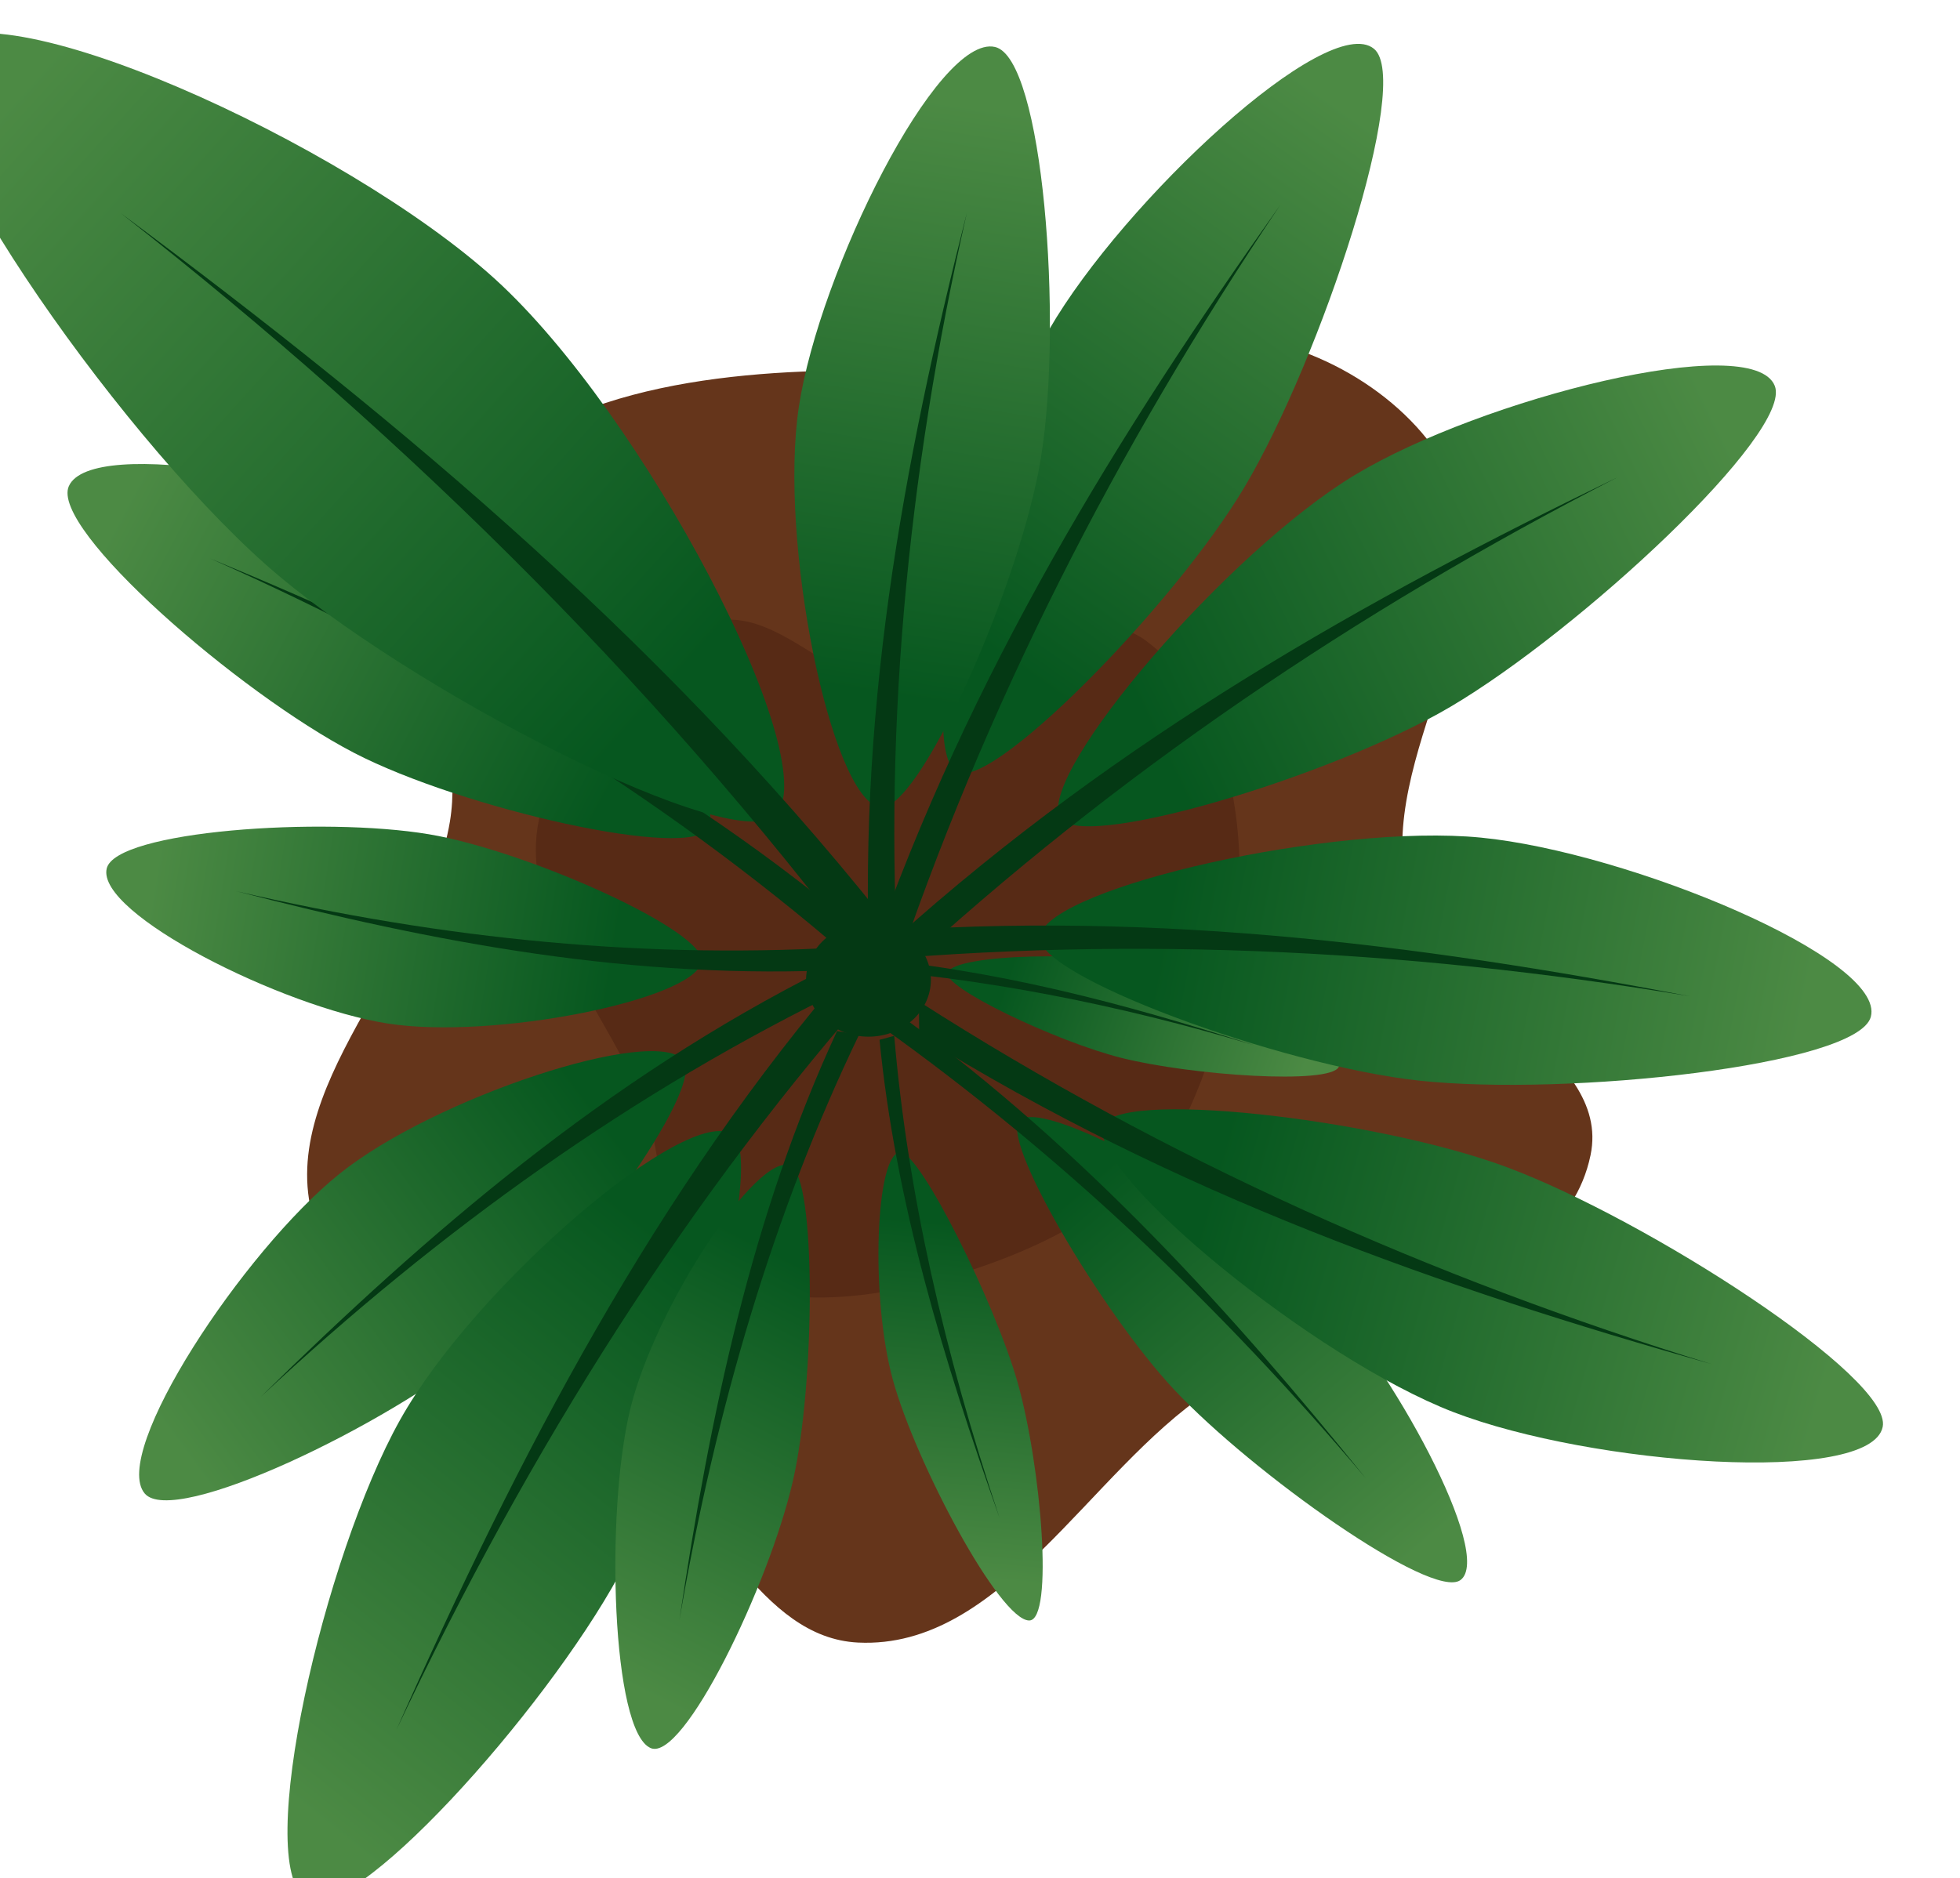 <?xml version="1.0" encoding="UTF-8" standalone="no"?>
<!-- Created with Inkscape (http://www.inkscape.org/) -->

<svg
   width="55.971mm"
   height="53.643mm"
   viewBox="0 0 55.971 53.643"
   version="1.1"
   id="svg1"
   inkscape:version="1.3.2 (091e20e, 2023-11-25, custom)"
   sodipodi:docname="regular_plant.svg"
   xmlns:inkscape="http://www.inkscape.org/namespaces/inkscape"
   xmlns:sodipodi="http://sodipodi.sourceforge.net/DTD/sodipodi-0.dtd"
   xmlns:xlink="http://www.w3.org/1999/xlink"
   xmlns="http://www.w3.org/2000/svg"
   xmlns:svg="http://www.w3.org/2000/svg">
  <sodipodi:namedview
     id="namedview1"
     pagecolor="#ffffff"
     bordercolor="#666666"
     borderopacity="1"
     inkscape:showpageshadow="2"
     inkscape:pageopacity="0.0"
     inkscape:pagecheckerboard="true"
     inkscape:deskcolor="#d1d1d1"
     inkscape:document-units="mm"
     inkscape:zoom="1.9578168"
     inkscape:cx="110.58236"
     inkscape:cy="101.38845"
     inkscape:window-width="1920"
     inkscape:window-height="991"
     inkscape:window-x="-9"
     inkscape:window-y="-9"
     inkscape:window-maximized="1"
     inkscape:current-layer="g605"
     showborder="true"
     labelstyle="default" />
  <defs
     id="defs1">
    <linearGradient
       id="swatch2303"
       inkscape:swatch="solid"
       gradientTransform="matrix(0,6.3066247e-5,0.003,0,-1719.497,1972.937)">
      <stop
         style="stop-color:#ababab;stop-opacity:1;"
         offset="0"
         id="stop2303" />
    </linearGradient>
    <linearGradient
       inkscape:collect="always"
       xlink:href="#linearGradient520"
       id="linearGradient594"
       gradientUnits="userSpaceOnUse"
       x1="2643.287"
       y1="-4601.611"
       x2="2669.236"
       y2="-4769.801" />
    <linearGradient
       id="linearGradient520"
       inkscape:collect="always">
      <stop
         style="stop-color:#06571f;stop-opacity:1;"
         offset="0"
         id="stop521" />
      <stop
         style="stop-color:#4c8a44;stop-opacity:1;"
         offset="1"
         id="stop522" />
    </linearGradient>
    <linearGradient
       inkscape:collect="always"
       xlink:href="#linearGradient520"
       id="linearGradient1"
       gradientUnits="userSpaceOnUse"
       x1="2643.287"
       y1="-4601.611"
       x2="2669.236"
       y2="-4769.801" />
    <linearGradient
       inkscape:collect="always"
       xlink:href="#linearGradient520"
       id="linearGradient2"
       gradientUnits="userSpaceOnUse"
       x1="2643.287"
       y1="-4601.611"
       x2="2669.236"
       y2="-4769.801" />
    <linearGradient
       inkscape:collect="always"
       xlink:href="#linearGradient520"
       id="linearGradient3"
       gradientUnits="userSpaceOnUse"
       x1="2643.287"
       y1="-4601.611"
       x2="2669.236"
       y2="-4769.801" />
    <linearGradient
       inkscape:collect="always"
       xlink:href="#linearGradient520"
       id="linearGradient4"
       gradientUnits="userSpaceOnUse"
       x1="2643.287"
       y1="-4601.611"
       x2="2669.236"
       y2="-4769.801" />
    <linearGradient
       inkscape:collect="always"
       xlink:href="#linearGradient520"
       id="linearGradient5"
       gradientUnits="userSpaceOnUse"
       x1="2643.287"
       y1="-4601.611"
       x2="2669.236"
       y2="-4769.801" />
    <linearGradient
       inkscape:collect="always"
       xlink:href="#linearGradient520"
       id="linearGradient6"
       gradientUnits="userSpaceOnUse"
       x1="2643.287"
       y1="-4601.611"
       x2="2669.236"
       y2="-4769.801" />
    <linearGradient
       inkscape:collect="always"
       xlink:href="#linearGradient520"
       id="linearGradient7"
       gradientUnits="userSpaceOnUse"
       x1="2643.287"
       y1="-4601.611"
       x2="2669.236"
       y2="-4769.801" />
    <linearGradient
       inkscape:collect="always"
       xlink:href="#linearGradient520"
       id="linearGradient8"
       gradientUnits="userSpaceOnUse"
       x1="2643.287"
       y1="-4601.611"
       x2="2669.236"
       y2="-4769.801" />
    <linearGradient
       inkscape:collect="always"
       xlink:href="#linearGradient520"
       id="linearGradient9"
       gradientUnits="userSpaceOnUse"
       x1="2643.287"
       y1="-4601.611"
       x2="2669.236"
       y2="-4769.801" />
    <linearGradient
       inkscape:collect="always"
       xlink:href="#linearGradient520"
       id="linearGradient10"
       gradientUnits="userSpaceOnUse"
       x1="2643.287"
       y1="-4601.611"
       x2="2669.236"
       y2="-4769.801" />
    <linearGradient
       inkscape:collect="always"
       xlink:href="#linearGradient520"
       id="linearGradient11"
       gradientUnits="userSpaceOnUse"
       x1="2643.287"
       y1="-4601.611"
       x2="2669.236"
       y2="-4769.801" />
    <linearGradient
       inkscape:collect="always"
       xlink:href="#linearGradient520"
       id="linearGradient12"
       gradientUnits="userSpaceOnUse"
       x1="2643.287"
       y1="-4601.611"
       x2="2669.236"
       y2="-4769.801" />
    <linearGradient
       inkscape:collect="always"
       xlink:href="#linearGradient520"
       id="linearGradient13"
       gradientUnits="userSpaceOnUse"
       x1="2643.287"
       y1="-4601.611"
       x2="2669.236"
       y2="-4769.801" />
  </defs>
  <g
     inkscape:label="Layer 1"
     inkscape:groupmode="layer"
     id="layer1"
     transform="translate(-99.385,-143.776)">
    <g
       id="g605"
       inkscape:label="pots"
       transform="matrix(0.3,0,0,0.3,-1702.301,863.158)"
       style="display:inline;stroke-width:3.329">
      <g
         id="g1991"
         transform="translate(1823.21,-476.704)">
        <g
           id="g1990"
           transform="translate(-313.479,-23.443)">
          <path
             style="fill:#65351b;fill-opacity:1;stroke:none;stroke-width:9.988;stroke-linecap:round;stroke-linejoin:round;stroke-dasharray:none;stroke-opacity:1;paint-order:fill markers stroke"
             d="m 4577.466,-1862.521 c -13.54,0.016 -30.573,1.915 -38.527,12.872 -5.893,8.117 1.426,20.197 -0.225,30.091 -2.218,13.293 -17.06,25.538 -12.839,38.337 3.884,11.777 20.715,13.689 30.483,21.329 7.39,5.779 11.847,18.043 21.218,18.492 13.66,0.654 21.984,-16.29 33.363,-23.876 11.862,-7.908 33.447,-8.574 36.352,-22.531 2.076,-9.977 -14.905,-15.256 -17.403,-25.136 -3.212,-12.701 9.838,-27.18 4.324,-39.064 -3.461,-7.458 -12.294,-12.912 -20.473,-13.759 -7.411,-0.768 -13.267,8.158 -20.714,8.402 -5.461,0.178 -10.096,-5.163 -15.56,-5.157 z"
             id="path1989"
             sodipodi:nodetypes="aaaaaaaaaaaaa" />
          <path
             style="fill:#572a15;fill-opacity:1;stroke:none;stroke-width:9.988;stroke-linecap:round;stroke-linejoin:round;stroke-dasharray:none;stroke-opacity:1;paint-order:fill markers stroke"
             d="m 4563.654,-1838.58 c -8.189,2.119 -15.07,10.914 -16.543,19.243 -1.683,9.515 6.885,18.058 10.212,27.13 1.801,4.91 1.066,11.674 5.277,14.774 6.533,4.811 16.541,3.323 24.319,1.013 8.708,-2.586 18.412,-7.554 22.194,-15.814 6.21,-13.565 7.829,-35.68 -4.157,-44.564 -6.417,-4.757 -15.512,5.417 -23.477,4.809 -6.316,-0.482 -11.691,-8.18 -17.824,-6.593 z"
             id="path1990"
             sodipodi:nodetypes="aaaaaaaaa" />
        </g>
        <g
           id="g1971"
           inkscape:label="palmes"
           style="display:inline;stroke-width:3.329"
           transform="matrix(0.334,0,0,0.334,3384.179,-317.974)">
          <g
             id="g594"
             transform="matrix(-0.564,0.756,0.756,0.564,7536.193,-3982.994)">
            <path
               style="fill:url(#linearGradient1);fill-opacity:1;stroke:none;stroke-width:0.881px;stroke-linecap:butt;stroke-linejoin:miter;stroke-opacity:1"
               d="m 2640.494,-4570.086 c -13.809,-3.08 -28.725,-75.827 -22.898,-114.217 5.84,-38.472 39.457,-106.215 55.881,-102.495 13.748,3.113 19.395,78.411 13.084,117.215 -5.867,36.074 -35.081,101.947 -46.068,99.496 z"
               id="path585"
               sodipodi:nodetypes="sasas" />
            <path
               style="fill:#043914;fill-opacity:1;stroke:none;stroke-width:0.881px;stroke-linecap:butt;stroke-linejoin:miter;stroke-opacity:1"
               d="m 2665.475,-4739.558 c -18.209,71.722 -31.841,144.729 -27.371,222.822 l 8.481,3.855 c -5.465,-75.693 1.746,-151.241 18.89,-226.677 z"
               id="path588"
               sodipodi:nodetypes="cccc" />
          </g>
          <g
             id="g596"
             transform="matrix(0.004,-0.783,0.783,0.004,6157.69,-2440.109)">
            <path
               style="fill:url(#linearGradient2);fill-opacity:1;stroke:none;stroke-width:0.881px;stroke-linecap:butt;stroke-linejoin:miter;stroke-opacity:1"
               d="m 2640.494,-4570.086 c -13.809,-3.08 -28.725,-75.827 -22.898,-114.217 5.84,-38.472 39.457,-106.215 55.881,-102.495 13.748,3.113 19.395,78.411 13.084,117.215 -5.867,36.074 -35.081,101.947 -46.068,99.496 z"
               id="path595"
               sodipodi:nodetypes="sasas" />
            <path
               style="fill:#043914;fill-opacity:1;stroke:none;stroke-width:0.881px;stroke-linecap:butt;stroke-linejoin:miter;stroke-opacity:1"
               d="m 2665.475,-4739.558 c -18.209,71.722 -31.841,144.729 -27.371,222.822 l 8.481,3.855 c -5.465,-75.693 1.746,-151.241 18.89,-226.677 z"
               id="path596"
               sodipodi:nodetypes="cccc" />
          </g>
          <g
             id="g599"
             transform="matrix(-0.05,0.39,-0.522,-0.065,406.43,-5849.869)">
            <path
               style="fill:url(#linearGradient3);fill-opacity:1;stroke:none;stroke-width:0.881px;stroke-linecap:butt;stroke-linejoin:miter;stroke-opacity:1"
               d="m 2640.494,-4570.086 c -13.809,-3.08 -28.725,-75.827 -22.898,-114.217 5.84,-38.472 39.457,-106.215 55.881,-102.495 13.748,3.113 19.395,78.411 13.084,117.215 -5.867,36.074 -35.081,101.947 -46.068,99.496 z"
               id="path597"
               sodipodi:nodetypes="sasas" />
            <path
               style="fill:#043914;fill-opacity:1;stroke:none;stroke-width:0.881px;stroke-linecap:butt;stroke-linejoin:miter;stroke-opacity:1"
               d="m 2665.475,-4739.558 c -18.209,71.722 -31.841,144.729 -27.371,222.822 l 8.481,3.855 c -5.465,-75.693 1.746,-151.241 18.89,-226.677 z"
               id="path598"
               sodipodi:nodetypes="cccc" />
          </g>
          <g
             id="g600"
             transform="matrix(-0.441,0.543,-0.646,-0.523,892.852,-8304.942)">
            <path
               style="fill:url(#linearGradient4);fill-opacity:1;stroke:none;stroke-width:0.881px;stroke-linecap:butt;stroke-linejoin:miter;stroke-opacity:1"
               d="m 2640.494,-4570.086 c -13.809,-3.08 -28.725,-75.827 -22.898,-114.217 5.84,-38.472 39.457,-106.215 55.881,-102.495 13.748,3.113 19.395,78.411 13.084,117.215 -5.867,36.074 -35.081,101.947 -46.068,99.496 z"
               id="path599"
               sodipodi:nodetypes="sasas" />
            <path
               style="fill:#043914;fill-opacity:1;stroke:none;stroke-width:0.881px;stroke-linecap:butt;stroke-linejoin:miter;stroke-opacity:1"
               d="m 2665.475,-4739.558 c -18.209,71.722 -31.841,144.729 -27.371,222.822 l 8.481,3.855 c -5.465,-75.693 1.746,-151.241 18.89,-226.677 z"
               id="path600"
               sodipodi:nodetypes="cccc" />
          </g>
          <g
             id="g602"
             transform="matrix(0.426,-0.899,-0.961,-0.531,-2812.537,-4531.773)">
            <path
               style="fill:url(#linearGradient5);fill-opacity:1;stroke:none;stroke-width:0.881px;stroke-linecap:butt;stroke-linejoin:miter;stroke-opacity:1"
               d="m 2640.494,-4570.086 c -13.809,-3.08 -28.725,-75.827 -22.898,-114.217 5.84,-38.472 39.457,-106.215 55.881,-102.495 13.748,3.113 19.395,78.411 13.084,117.215 -5.867,36.074 -35.081,101.947 -46.068,99.496 z"
               id="path601"
               sodipodi:nodetypes="sasas" />
            <path
               style="fill:#043914;fill-opacity:1;stroke:none;stroke-width:0.881px;stroke-linecap:butt;stroke-linejoin:miter;stroke-opacity:1"
               d="m 2665.475,-4739.558 c -18.209,71.722 -31.841,144.729 -27.371,222.822 l 8.481,3.855 c -5.465,-75.693 1.746,-151.241 18.89,-226.677 z"
               id="path602"
               sodipodi:nodetypes="cccc" />
          </g>
          <g
             id="g609"
             transform="matrix(-0.022,0.995,-1.096,0.044,-2264.425,-6959.806)">
            <path
               style="fill:url(#linearGradient6);fill-opacity:1;stroke:none;stroke-width:0.881px;stroke-linecap:butt;stroke-linejoin:miter;stroke-opacity:1"
               d="m 2640.494,-4570.086 c -13.809,-3.08 -28.725,-75.827 -22.898,-114.217 5.84,-38.472 39.457,-106.215 55.881,-102.495 13.748,3.113 19.395,78.411 13.084,117.215 -5.867,36.074 -35.081,101.947 -46.068,99.496 z"
               id="path603"
               sodipodi:nodetypes="sasas" />
            <path
               style="fill:#043914;fill-opacity:1;stroke:none;stroke-width:0.881px;stroke-linecap:butt;stroke-linejoin:miter;stroke-opacity:1"
               d="m 2665.475,-4739.558 c -18.209,71.722 -31.841,144.729 -27.371,222.822 l 8.481,3.855 c -5.465,-75.693 1.746,-151.241 18.89,-226.677 z"
               id="path606"
               sodipodi:nodetypes="cccc" />
          </g>
          <g
             id="g613"
             transform="matrix(0.577,0.811,-0.853,0.69,-2730.017,-3555.49)">
            <path
               style="fill:url(#linearGradient7);fill-opacity:1;stroke:none;stroke-width:0.881px;stroke-linecap:butt;stroke-linejoin:miter;stroke-opacity:1"
               d="m 2640.494,-4570.086 c -13.809,-3.08 -28.725,-75.827 -22.898,-114.217 5.84,-38.472 39.457,-106.215 55.881,-102.495 13.748,3.113 19.395,78.411 13.084,117.215 -5.867,36.074 -35.081,101.947 -46.068,99.496 z"
               id="path609"
               sodipodi:nodetypes="sasas" />
            <path
               style="fill:#043914;fill-opacity:1;stroke:none;stroke-width:0.881px;stroke-linecap:butt;stroke-linejoin:miter;stroke-opacity:1"
               d="m 2665.475,-4739.558 c -18.209,71.722 -31.841,144.729 -27.371,222.822 l 8.481,3.855 c -5.465,-75.693 1.746,-151.241 18.89,-226.677 z"
               id="path611"
               sodipodi:nodetypes="cccc" />
          </g>
          <g
             id="g765"
             transform="matrix(0.897,0.432,-0.414,1.016,-1598.344,-1077.824)">
            <path
               style="fill:url(#linearGradient8);fill-opacity:1;stroke:none;stroke-width:0.881px;stroke-linecap:butt;stroke-linejoin:miter;stroke-opacity:1"
               d="m 2640.494,-4570.086 c -13.809,-3.08 -28.725,-75.827 -22.898,-114.217 5.84,-38.472 39.457,-106.215 55.881,-102.495 13.748,3.113 19.395,78.411 13.084,117.215 -5.867,36.074 -35.081,101.947 -46.068,99.496 z"
               id="path613"
               sodipodi:nodetypes="sasas" />
            <path
               style="fill:#043914;fill-opacity:1;stroke:none;stroke-width:0.881px;stroke-linecap:butt;stroke-linejoin:miter;stroke-opacity:1"
               d="m 2665.475,-4739.558 c -18.209,71.722 -31.841,144.729 -27.371,222.822 l 8.481,3.855 c -5.465,-75.693 1.746,-151.241 18.89,-226.677 z"
               id="path614"
               sodipodi:nodetypes="cccc" />
          </g>
          <g
             id="g1141"
             transform="matrix(0.426,0.81,0.773,-0.447,4992.457,-8679.647)">
            <path
               style="fill:url(#linearGradient9);fill-opacity:1;stroke:none;stroke-width:0.881px;stroke-linecap:butt;stroke-linejoin:miter;stroke-opacity:1"
               d="m 2640.494,-4570.086 c -13.809,-3.08 -28.725,-75.827 -22.898,-114.217 5.84,-38.472 39.457,-106.215 55.881,-102.495 13.748,3.113 19.395,78.411 13.084,117.215 -5.867,36.074 -35.081,101.947 -46.068,99.496 z"
               id="path810"
               sodipodi:nodetypes="sasas" />
            <path
               style="fill:#043914;fill-opacity:1;stroke:none;stroke-width:0.881px;stroke-linecap:butt;stroke-linejoin:miter;stroke-opacity:1"
               d="m 2665.475,-4739.558 c -18.209,71.722 -31.841,144.729 -27.371,222.822 l 8.481,3.855 c -5.465,-75.693 1.746,-151.241 18.89,-226.677 z"
               id="path812"
               sodipodi:nodetypes="cccc" />
          </g>
          <g
             id="g1620"
             transform="matrix(0.761,0.828,0.677,-0.879,3683.174,-10680.218)"
             inkscape:transform-center-x="24.351417"
             inkscape:transform-center-y="38.989425">
            <path
               style="fill:url(#linearGradient10);fill-opacity:1;stroke:none;stroke-width:0.881px;stroke-linecap:butt;stroke-linejoin:miter;stroke-opacity:1"
               d="m 2640.494,-4570.086 c -13.809,-3.08 -28.725,-75.827 -22.898,-114.217 5.84,-38.472 39.457,-106.215 55.881,-102.495 13.748,3.113 19.395,78.411 13.084,117.215 -5.867,36.074 -35.081,101.947 -46.068,99.496 z"
               id="path1287"
               sodipodi:nodetypes="sasas" />
            <path
               style="fill:#043914;fill-opacity:1;stroke:none;stroke-width:0.881px;stroke-linecap:butt;stroke-linejoin:miter;stroke-opacity:1"
               d="m 2665.475,-4739.558 c -18.209,71.722 -31.841,144.729 -27.371,222.822 l 8.481,3.855 c -5.465,-75.693 1.746,-151.241 18.89,-226.677 z"
               id="path1288"
               sodipodi:nodetypes="cccc" />
          </g>
          <g
             id="g1739"
             transform="matrix(0.614,0.442,0.277,-0.699,2259.807,-8829.505)"
             inkscape:transform-center-x="9.6814764"
             inkscape:transform-center-y="30.148918">
            <path
               style="fill:url(#linearGradient11);fill-opacity:1;stroke:none;stroke-width:0.881px;stroke-linecap:butt;stroke-linejoin:miter;stroke-opacity:1"
               d="m 2640.494,-4570.086 c -13.809,-3.08 -28.725,-75.827 -22.898,-114.217 5.84,-38.472 39.457,-106.215 55.881,-102.495 13.748,3.113 19.395,78.411 13.084,117.215 -5.867,36.074 -35.081,101.947 -46.068,99.496 z"
               id="path1737"
               sodipodi:nodetypes="sasas" />
            <path
               style="fill:#043914;fill-opacity:1;stroke:none;stroke-width:0.881px;stroke-linecap:butt;stroke-linejoin:miter;stroke-opacity:1"
               d="m 2665.475,-4739.558 c -18.209,71.722 -31.841,144.729 -27.371,222.822 l 8.481,3.855 c -5.465,-75.693 1.746,-151.241 18.89,-226.677 z"
               id="path1738"
               sodipodi:nodetypes="cccc" />
          </g>
          <g
             id="g1915"
             transform="matrix(0.534,0.137,-0.088,-0.595,834.355,-7552.649)"
             inkscape:transform-center-x="-6.0111185"
             inkscape:transform-center-y="24.602874">
            <path
               style="fill:url(#linearGradient12);fill-opacity:1;stroke:none;stroke-width:0.881px;stroke-linecap:butt;stroke-linejoin:miter;stroke-opacity:1"
               d="m 2640.494,-4570.086 c -13.809,-3.08 -28.725,-75.827 -22.898,-114.217 5.84,-38.472 39.457,-106.215 55.881,-102.495 13.748,3.113 19.395,78.411 13.084,117.215 -5.867,36.074 -35.081,101.947 -46.068,99.496 z"
               id="path1913"
               sodipodi:nodetypes="sasas" />
            <path
               style="fill:#043914;fill-opacity:1;stroke:none;stroke-width:0.881px;stroke-linecap:butt;stroke-linejoin:miter;stroke-opacity:1"
               d="m 2665.475,-4739.558 c -18.209,71.722 -31.841,144.729 -27.371,222.822 l 8.481,3.855 c -5.465,-75.693 1.746,-151.241 18.89,-226.677 z"
               id="path1915"
               sodipodi:nodetypes="cccc" />
          </g>
          <ellipse
             style="opacity:1;fill:#043914;fill-opacity:1;stroke:none;stroke-width:4.602;stroke-dasharray:none;stroke-opacity:1;paint-order:stroke fill markers"
             id="path1971"
             cx="2637.427"
             cy="-4520.883"
             rx="17.787"
             ry="16.219" />
          <g
             id="g523"
             style="display:inline;stroke-width:3.329">
            <path
               style="fill:url(#linearGradient13);fill-opacity:1;stroke:none;stroke-width:0.881px;stroke-linecap:butt;stroke-linejoin:miter;stroke-opacity:1"
               d="m 2640.494,-4570.086 c -13.809,-3.08 -28.725,-75.827 -22.898,-114.217 5.84,-38.472 39.457,-106.215 55.881,-102.495 13.748,3.113 19.395,78.411 13.084,117.215 -5.867,36.074 -35.081,101.947 -46.068,99.496 z"
               id="path520"
               sodipodi:nodetypes="sasas" />
            <path
               style="fill:#043914;fill-opacity:1;stroke:none;stroke-width:0.881px;stroke-linecap:butt;stroke-linejoin:miter;stroke-opacity:1"
               d="m 2665.475,-4739.558 c -18.209,71.722 -31.841,144.729 -27.371,222.822 l 8.481,3.855 c -5.465,-75.693 1.746,-151.241 18.89,-226.677 z"
               id="path519"
               sodipodi:nodetypes="cccc" />
          </g>
          <g
             id="g585"
             transform="matrix(-1.148,0.934,0.934,1.148,9911.094,-1787.927)"
             style="display:inline;stroke-width:3.329">
            <path
               style="fill:url(#linearGradient594);fill-opacity:1;stroke:none;stroke-width:0.881px;stroke-linecap:butt;stroke-linejoin:miter;stroke-opacity:1"
               d="m 2640.494,-4570.086 c -13.809,-3.08 -28.725,-75.827 -22.898,-114.217 5.84,-38.472 39.457,-106.215 55.881,-102.495 13.748,3.113 19.395,78.411 13.084,117.215 -5.867,36.074 -35.081,101.947 -46.068,99.496 z"
               id="path526"
               sodipodi:nodetypes="sasas" />
            <path
               style="fill:#043914;fill-opacity:1;stroke:none;stroke-width:0.881px;stroke-linecap:butt;stroke-linejoin:miter;stroke-opacity:1"
               d="m 2665.475,-4739.558 c -16.769,66.048 -29.656,133.186 -28.098,204.382 l 8.2,5.447 c -3.332,-70.056 4.027,-139.991 19.898,-209.829 z"
               id="path527"
               sodipodi:nodetypes="cccc" />
          </g>
        </g>
      </g>
      <g
         id="g2129"
         style="display:inline;stroke-width:5.398"
         transform="matrix(0.617,0,0,0.617,4142.959,-200.173)" />
    </g>
  </g>
</svg>
